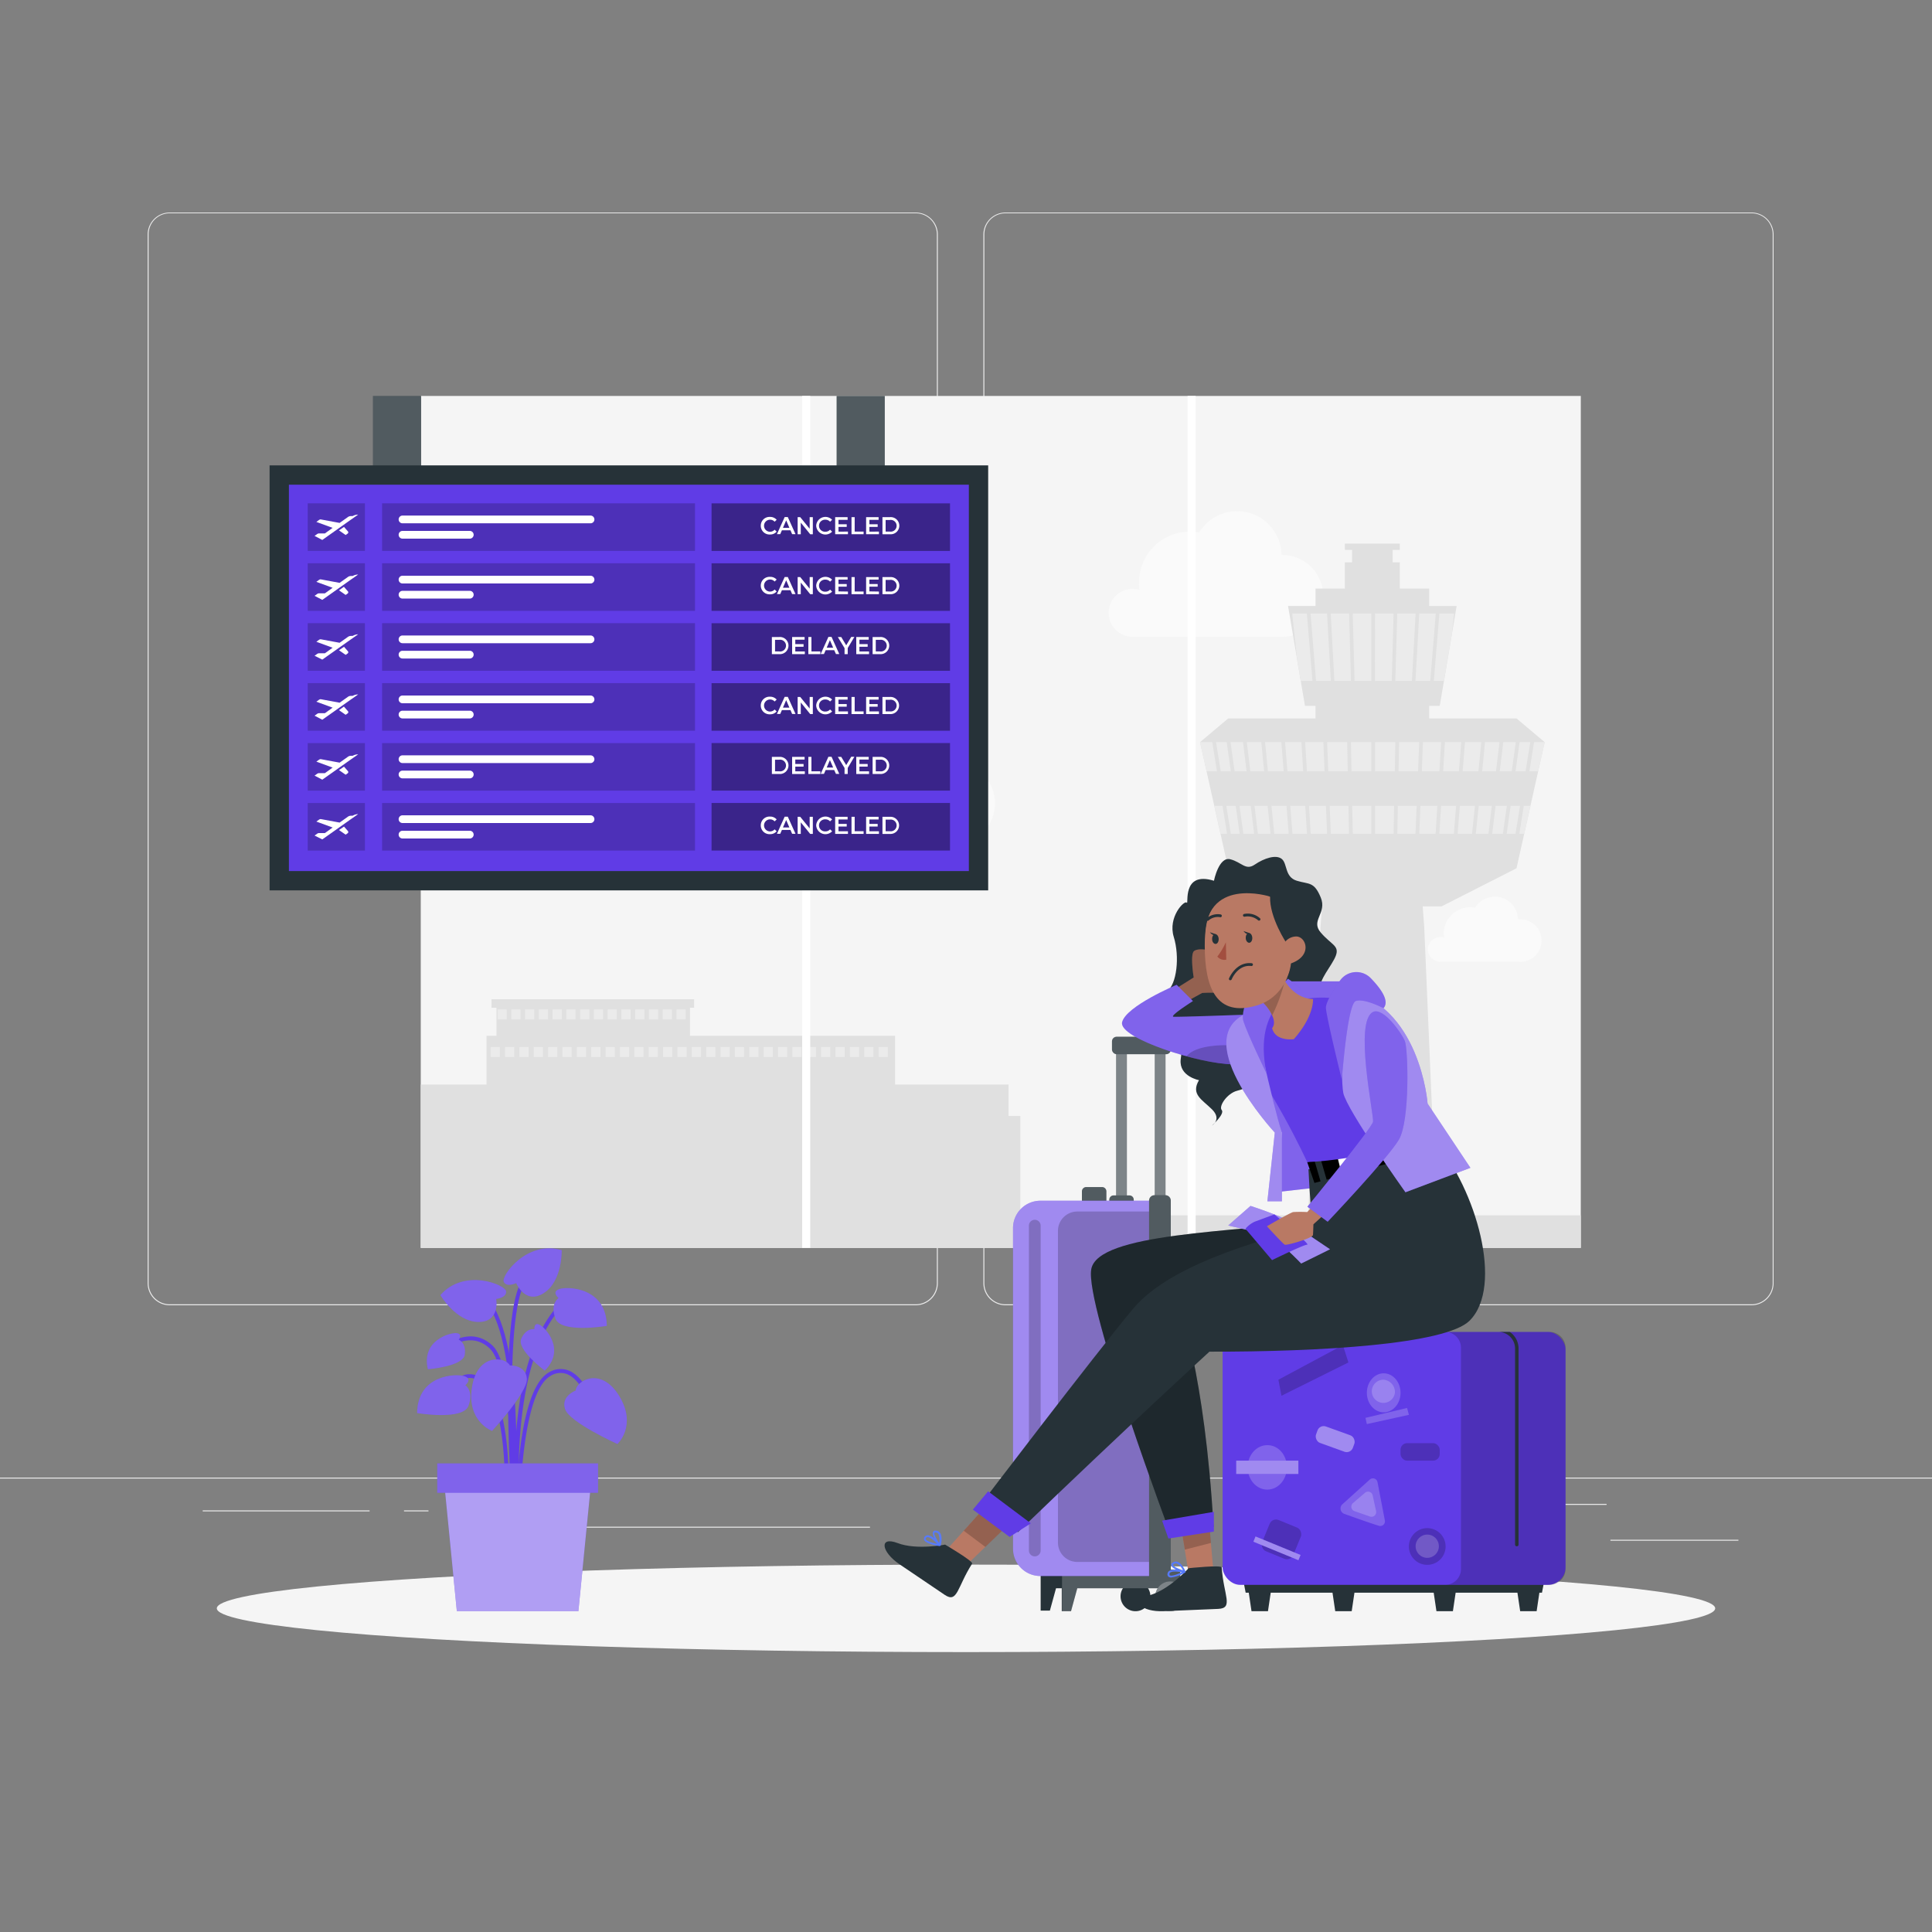<svg xmlns="http://www.w3.org/2000/svg" viewBox="0 0 500 500"><rect x="0" y="0" width="500" height="500" fill="#808080" stroke="none"/><g id="freepik--background-complete--inject-224"><rect y="382.4" width="500" height="0.25" style="fill:#ebebeb"></rect><rect x="416.78" y="398.49" width="33.12" height="0.25" style="fill:#ebebeb"></rect><rect x="322.53" y="401.21" width="8.69" height="0.25" style="fill:#ebebeb"></rect><rect x="396.59" y="389.21" width="19.19" height="0.25" style="fill:#ebebeb"></rect><rect x="52.46" y="390.89" width="43.19" height="0.25" style="fill:#ebebeb"></rect><rect x="104.56" y="390.89" width="6.33" height="0.25" style="fill:#ebebeb"></rect><rect x="131.47" y="395.11" width="93.68" height="0.25" style="fill:#ebebeb"></rect><path d="M237,337.8H43.91a5.71,5.71,0,0,1-5.7-5.71V60.66A5.71,5.71,0,0,1,43.91,55H237a5.71,5.71,0,0,1,5.71,5.71V332.09A5.71,5.71,0,0,1,237,337.8ZM43.91,55.2a5.46,5.46,0,0,0-5.45,5.46V332.09a5.46,5.46,0,0,0,5.45,5.46H237a5.47,5.47,0,0,0,5.46-5.46V60.66A5.47,5.47,0,0,0,237,55.2Z" style="fill:#ebebeb"></path><path d="M453.31,337.8H260.21a5.72,5.72,0,0,1-5.71-5.71V60.66A5.72,5.72,0,0,1,260.21,55h193.1A5.71,5.71,0,0,1,459,60.66V332.09A5.71,5.71,0,0,1,453.31,337.8ZM260.21,55.2a5.47,5.47,0,0,0-5.46,5.46V332.09a5.47,5.47,0,0,0,5.46,5.46h193.1a5.47,5.47,0,0,0,5.46-5.46V60.66a5.47,5.47,0,0,0-5.46-5.46Z" style="fill:#ebebeb"></path><rect x="108.89" y="102.47" width="300.22" height="220.48" style="fill:#f5f5f5"></rect><path d="M286.92,158.6a6.21,6.21,0,0,1,6.21-6.21,6.13,6.13,0,0,1,1.78.26,13.31,13.31,0,0,1-.14-1.91,13.14,13.14,0,0,1,13.15-13.14,13.7,13.7,0,0,1,2.42.22,11.49,11.49,0,0,1,21.31,5.81h.19a10.59,10.59,0,1,1,0,21.18H293A6.21,6.21,0,0,1,286.92,158.6Z" style="fill:#fafafa"></path><path d="M202,212.29a6.21,6.21,0,0,1,6.21-6.21,6.13,6.13,0,0,1,1.78.26,13.31,13.31,0,0,1-.14-1.91A13.14,13.14,0,0,1,223,191.29a13.79,13.79,0,0,1,2.42.22,11.49,11.49,0,0,1,21.31,5.81h.19a10.59,10.59,0,0,1,0,21.18H208A6.2,6.2,0,0,1,202,212.29Z" style="fill:#fafafa"></path><path d="M136.63,181.38a3.24,3.24,0,0,1,3.24-3.24,3.17,3.17,0,0,1,.93.14,6.63,6.63,0,0,1-.07-1,6.85,6.85,0,0,1,6.85-6.85,7.59,7.59,0,0,1,1.27.11,6,6,0,0,1,11.1,3h.1a5.52,5.52,0,1,1,0,11H139.78A3.24,3.24,0,0,1,136.63,181.38Z" style="fill:#fafafa"></path><path d="M369.54,245.74a3.23,3.23,0,0,1,4.17-3.1,6.63,6.63,0,0,1-.07-1,6.85,6.85,0,0,1,6.85-6.85,6.56,6.56,0,0,1,1.26.12,6,6,0,0,1,11.11,3h.1a5.52,5.52,0,1,1,0,11H372.69A3.24,3.24,0,0,1,369.54,245.74Z" style="fill:#fafafa"></path><polygon points="409.11 322.96 409.11 314.52 371.77 314.52 368.59 239.94 368.19 234.57 373.08 234.57 392.47 224.71 394.47 215.77 396.08 208.55 398.07 199.63 399.76 192.07 392.47 185.93 369.87 185.93 369.87 182.69 372.6 182.69 373.7 176.23 376.65 158.78 376.98 156.83 369.87 156.83 369.87 152.32 362.27 152.32 362.27 145.53 360.42 145.53 360.42 142.3 362.27 142.3 362.27 140.69 348.05 140.69 348.05 142.3 349.91 142.3 349.91 145.53 348.05 145.53 348.05 152.32 340.46 152.32 340.46 156.83 333.35 156.83 333.68 158.78 336.63 176.23 337.73 182.69 340.46 182.69 340.46 185.93 317.86 185.93 310.57 192.07 312.26 199.63 314.25 208.55 315.86 215.77 317.86 224.71 337.25 234.57 342.15 234.57 341.74 239.94 338.56 314.52 264.06 314.52 264.06 288.81 261.01 288.81 261.01 280.68 231.65 280.68 231.65 268.07 178.56 268.07 178.56 260.8 179.64 260.8 179.64 258.6 127.2 258.6 127.2 260.8 128.49 260.8 128.49 268.07 125.91 268.07 125.91 280.68 108.89 280.68 108.89 322.96 409.11 322.96" style="fill:#e0e0e0"></polygon><polygon points="338.23 199.63 342.79 199.63 342.49 192.07 337.78 192.07 338.23 199.63" style="fill:#ebebeb"></polygon><polygon points="337.26 199.63 336.81 192.07 332.58 192.07 333.19 199.63 337.26 199.63" style="fill:#ebebeb"></polygon><polygon points="348.65 192.07 343.46 192.07 343.76 199.63 348.8 199.63 348.65 192.07" style="fill:#ebebeb"></polygon><polygon points="349.77 199.63 354.89 199.63 354.89 192.07 349.62 192.07 349.77 199.63" style="fill:#ebebeb"></polygon><polygon points="327.17 199.63 326.41 192.07 322.68 192.07 323.59 199.63 327.17 199.63" style="fill:#ebebeb"></polygon><polygon points="318.54 199.63 317.47 192.07 314.71 192.07 315.93 199.63 318.54 199.63" style="fill:#ebebeb"></polygon><polygon points="332.22 199.63 331.61 192.07 327.39 192.07 328.15 199.63 332.22 199.63" style="fill:#ebebeb"></polygon><polygon points="322.61 199.63 321.7 192.07 318.45 192.07 319.52 199.63 322.61 199.63" style="fill:#ebebeb"></polygon><polygon points="355.86 199.63 360.97 199.63 361.12 192.07 355.86 192.07 355.86 199.63" style="fill:#ebebeb"></polygon><polygon points="383.36 192.07 379.14 192.07 378.53 199.63 382.6 199.63 383.36 192.07" style="fill:#ebebeb"></polygon><polygon points="394.81 199.63 396.03 192.07 393.27 192.07 392.21 199.63 394.81 199.63" style="fill:#ebebeb"></polygon><polygon points="313.73 192.07 310.57 192.07 312.26 199.63 314.95 199.63 313.73 192.07" style="fill:#ebebeb"></polygon><polygon points="397.01 192.07 395.8 199.63 398.07 199.63 399.76 192.07 397.01 192.07" style="fill:#ebebeb"></polygon><polygon points="392.29 192.07 389.05 192.07 388.13 199.63 391.23 199.63 392.29 192.07" style="fill:#ebebeb"></polygon><polygon points="373.49 199.63 377.56 199.63 378.17 192.07 373.94 192.07 373.49 199.63" style="fill:#ebebeb"></polygon><polygon points="388.07 192.07 384.33 192.07 383.57 199.63 387.16 199.63 388.07 192.07" style="fill:#ebebeb"></polygon><polygon points="367.96 199.63 372.51 199.63 372.97 192.07 368.26 192.07 367.96 199.63" style="fill:#ebebeb"></polygon><polygon points="361.94 199.63 366.99 199.63 367.29 192.07 362.09 192.07 361.94 199.63" style="fill:#ebebeb"></polygon><polygon points="344.42 176.23 343.44 158.78 339.17 158.78 340.59 176.23 344.42 176.23" style="fill:#ebebeb"></polygon><polygon points="349.63 176.23 349.14 158.78 344.39 158.78 345.34 176.23 349.63 176.23" style="fill:#ebebeb"></polygon><polygon points="373.7 176.23 375.76 164.01 376.33 158.78 372.52 158.78 371.07 176.23 373.7 176.23" style="fill:#ebebeb"></polygon><polygon points="336.63 176.23 339.67 176.23 338.22 158.78 334.42 158.78 335.72 170.87 336.63 176.23" style="fill:#ebebeb"></polygon><polygon points="360.66 158.78 355.85 158.78 355.83 176.23 360.19 176.23 360.66 158.78" style="fill:#ebebeb"></polygon><polygon points="370.15 176.23 371.58 158.78 367.3 158.78 366.32 176.23 370.15 176.23" style="fill:#ebebeb"></polygon><polygon points="366.36 158.78 361.61 158.78 361.11 176.23 365.4 176.23 366.36 158.78" style="fill:#ebebeb"></polygon><polygon points="350.08 158.78 350.56 176.23 354.91 176.23 354.9 158.78 350.08 158.78" style="fill:#ebebeb"></polygon><polygon points="344.12 208.55 344.41 215.77 349.13 215.77 348.98 208.55 344.12 208.55" style="fill:#ebebeb"></polygon><polygon points="338.77 208.55 339.21 215.77 343.44 215.77 343.15 208.55 338.77 208.55" style="fill:#ebebeb"></polygon><polygon points="350.1 215.77 354.89 215.77 354.89 208.55 349.95 208.55 350.1 215.77" style="fill:#ebebeb"></polygon><polygon points="355.86 215.77 360.65 215.77 360.79 208.55 355.86 208.55 355.86 215.77" style="fill:#ebebeb"></polygon><polygon points="333.91 208.55 334.49 215.77 338.24 215.77 337.8 208.55 333.91 208.55" style="fill:#ebebeb"></polygon><polygon points="317.37 208.55 318.53 215.77 320.81 215.77 319.8 208.55 317.37 208.55" style="fill:#ebebeb"></polygon><polygon points="329.05 208.55 329.77 215.77 333.52 215.77 332.94 208.55 329.05 208.55" style="fill:#ebebeb"></polygon><polygon points="320.78 208.55 321.79 215.77 324.56 215.77 323.69 208.55 320.78 208.55" style="fill:#ebebeb"></polygon><polygon points="324.67 208.55 325.54 215.77 328.8 215.77 328.07 208.55 324.67 208.55" style="fill:#ebebeb"></polygon><polygon points="377.23 215.77 380.97 215.77 381.7 208.55 377.81 208.55 377.23 215.77" style="fill:#ebebeb"></polygon><polygon points="390.95 208.55 389.93 215.77 392.21 215.77 393.38 208.55 390.95 208.55" style="fill:#ebebeb"></polygon><polygon points="381.95 215.77 385.21 215.77 386.08 208.55 382.68 208.55 381.95 215.77" style="fill:#ebebeb"></polygon><polygon points="387.06 208.55 386.18 215.77 388.95 215.77 389.97 208.55 387.06 208.55" style="fill:#ebebeb"></polygon><polygon points="314.25 208.55 315.86 215.77 317.55 215.77 316.39 208.55 314.25 208.55" style="fill:#ebebeb"></polygon><polygon points="367.31 215.77 371.54 215.77 371.98 208.55 367.6 208.55 367.31 215.77" style="fill:#ebebeb"></polygon><polygon points="361.62 215.77 366.33 215.77 366.63 208.55 361.76 208.55 361.62 215.77" style="fill:#ebebeb"></polygon><polygon points="372.51 215.77 376.26 215.77 376.84 208.55 372.95 208.55 372.51 215.77" style="fill:#ebebeb"></polygon><polygon points="393.2 215.77 394.47 215.77 396.08 208.55 394.36 208.55 393.2 215.77" style="fill:#ebebeb"></polygon><rect x="128.76" y="261.23" width="2.38" height="2.59" style="fill:#ebebeb"></rect><rect x="132.32" y="261.23" width="2.38" height="2.59" style="fill:#ebebeb"></rect><rect x="135.89" y="261.23" width="2.38" height="2.59" style="fill:#ebebeb"></rect><rect x="139.45" y="261.23" width="2.38" height="2.59" style="fill:#ebebeb"></rect><rect x="143.01" y="261.23" width="2.38" height="2.59" style="fill:#ebebeb"></rect><rect x="146.57" y="261.23" width="2.38" height="2.59" style="fill:#ebebeb"></rect><rect x="150.14" y="261.23" width="2.38" height="2.59" style="fill:#ebebeb"></rect><rect x="153.7" y="261.23" width="2.38" height="2.59" style="fill:#ebebeb"></rect><rect x="157.26" y="261.23" width="2.38" height="2.59" style="fill:#ebebeb"></rect><rect x="160.82" y="261.23" width="2.38" height="2.59" style="fill:#ebebeb"></rect><rect x="164.39" y="261.23" width="2.38" height="2.59" style="fill:#ebebeb"></rect><rect x="167.95" y="261.23" width="2.38" height="2.59" style="fill:#ebebeb"></rect><rect x="171.51" y="261.23" width="2.38" height="2.59" style="fill:#ebebeb"></rect><rect x="175.08" y="261.23" width="2.38" height="2.59" style="fill:#ebebeb"></rect><rect x="126.98" y="270.97" width="2.38" height="2.59" style="fill:#ebebeb"></rect><rect x="130.7" y="270.97" width="2.38" height="2.59" style="fill:#ebebeb"></rect><rect x="134.42" y="270.97" width="2.38" height="2.59" style="fill:#ebebeb"></rect><rect x="138.13" y="270.97" width="2.38" height="2.59" style="fill:#ebebeb"></rect><rect x="141.85" y="270.97" width="2.38" height="2.59" style="fill:#ebebeb"></rect><rect x="145.57" y="270.97" width="2.38" height="2.59" style="fill:#ebebeb"></rect><rect x="149.29" y="270.97" width="2.38" height="2.59" style="fill:#ebebeb"></rect><rect x="153.01" y="270.97" width="2.38" height="2.59" style="fill:#ebebeb"></rect><rect x="156.73" y="270.97" width="2.38" height="2.59" style="fill:#ebebeb"></rect><rect x="160.44" y="270.97" width="2.38" height="2.59" style="fill:#ebebeb"></rect><rect x="164.16" y="270.97" width="2.38" height="2.59" style="fill:#ebebeb"></rect><rect x="167.88" y="270.97" width="2.38" height="2.59" style="fill:#ebebeb"></rect><rect x="171.6" y="270.97" width="2.38" height="2.59" style="fill:#ebebeb"></rect><rect x="175.32" y="270.97" width="2.38" height="2.59" style="fill:#ebebeb"></rect><rect x="179.04" y="270.97" width="2.38" height="2.59" style="fill:#ebebeb"></rect><rect x="182.76" y="270.97" width="2.38" height="2.59" style="fill:#ebebeb"></rect><rect x="186.47" y="270.97" width="2.38" height="2.59" style="fill:#ebebeb"></rect><rect x="190.19" y="270.97" width="2.38" height="2.59" style="fill:#ebebeb"></rect><rect x="193.91" y="270.97" width="2.38" height="2.59" style="fill:#ebebeb"></rect><rect x="197.63" y="270.97" width="2.38" height="2.59" style="fill:#ebebeb"></rect><rect x="201.35" y="270.97" width="2.38" height="2.59" style="fill:#ebebeb"></rect><rect x="205.07" y="270.97" width="2.38" height="2.59" style="fill:#ebebeb"></rect><rect x="208.78" y="270.97" width="2.38" height="2.59" style="fill:#ebebeb"></rect><rect x="212.5" y="270.97" width="2.38" height="2.59" style="fill:#ebebeb"></rect><rect x="216.22" y="270.97" width="2.38" height="2.59" style="fill:#ebebeb"></rect><rect x="219.94" y="270.97" width="2.38" height="2.59" style="fill:#ebebeb"></rect><rect x="223.66" y="270.97" width="2.38" height="2.59" style="fill:#ebebeb"></rect><rect x="227.38" y="270.97" width="2.38" height="2.59" style="fill:#ebebeb"></rect><rect x="307.35" y="102.47" width="2.09" height="220.48" style="fill:#fff"></rect><rect x="207.6" y="102.47" width="2.09" height="220.48" style="fill:#fff"></rect></g><g id="freepik--Shadow--inject-224"><ellipse id="freepik--path--inject-224" cx="250" cy="416.24" rx="193.89" ry="11.32" style="fill:#f5f5f5"></ellipse></g><g id="freepik--Plant--inject-224"><path d="M133.19,386.82c0-.32-1.1-32.64-6.34-37.73-5-4.91-10.88-.18-11.12,0l-.64-.77c.06-.06,6.76-5.52,12.46,0,5.52,5.37,6.6,37.07,6.64,38.42Z" style="fill:#603CE6"></path><path d="M133.64,393.19c-.15-1.58-3.6-38.88,10.47-55l.75.65c-13.78,15.83-10.26,53.89-10.22,54.27Z" style="fill:#603CE6"></path><path d="M133.3,389.12l-1-.07c0-.44,2.75-43.67-7.52-53.12l.67-.73C136.07,345,133.42,387.32,133.3,389.12Z" style="fill:#603CE6"></path><path d="M134.64,389.09h-1c0-1.2.34-29.28,8.35-33.87a5.73,5.73,0,0,1,5.23-.51c4.86,2,7.25,10.62,7.35,11l-1,.27c0-.09-2.37-8.51-6.77-10.33a4.75,4.75,0,0,0-4.35.45C135,360.38,134.64,388.8,134.64,389.09Z" style="fill:#603CE6"></path><path d="M131.54,389.11l-1-.06c0-.22,1.2-22.12-4.7-29.82q-2.13-2.78-4.56-2.62c-3.83.27-7.06,5.9-7.09,6l-.88-.49c.15-.25,3.53-6.16,7.9-6.47,2-.15,3.79.88,5.42,3C132.76,366.61,131.59,388.2,131.54,389.11Z" style="fill:#603CE6"></path><path d="M132.66,392.1c-.16-2.13-3.87-52.25,2.67-61.11l.81.6c-6.33,8.55-2.52,59.91-2.48,60.43Z" style="fill:#603CE6"></path><path d="M149,359.86s-3.91,1.44-2.75,4.85,13.54,9,13.54,9,5.19-4.75.43-12.48S149.07,357.42,149,359.86Z" style="fill:#603CE6"></path><path d="M149,359.86s-3.91,1.44-2.75,4.85,13.54,9,13.54,9,5.19-4.75.43-12.48S149.07,357.42,149,359.86Z" style="fill:#fff;opacity:0.2;isolation:isolate"></path><path d="M131.94,353.37s4.17-.17,4.41,3.42-9,13.53-9,13.53-6.62-2.39-5.2-11.35S130.91,351.16,131.94,353.37Z" style="fill:#603CE6"></path><path d="M131.94,353.37s4.17-.17,4.41,3.42-9,13.53-9,13.53-6.62-2.39-5.2-11.35S130.91,351.16,131.94,353.37Z" style="fill:#fff;opacity:0.2;isolation:isolate"></path><path d="M128.41,336.17s2.78-.3,2.56-2-10.81-6.05-17,1c0,0,4,6.86,9.78,6.95S128.41,336.17,128.41,336.17Z" style="fill:#603CE6"></path><path d="M128.41,336.17s2.78-.3,2.56-2-10.81-6.05-17,1c0,0,4,6.86,9.78,6.95S128.41,336.17,128.41,336.17Z" style="fill:#fff;opacity:0.2;isolation:isolate"></path><path d="M133.59,332.06s-2.51,1.22-3.22-.34,6-10.85,15-8.17c0,0,.24,7.94-4.61,11.08S133.59,332.06,133.59,332.06Z" style="fill:#603CE6"></path><path d="M133.59,332.06s-2.51,1.22-3.22-.34,6-10.85,15-8.17c0,0,.24,7.94-4.61,11.08S133.59,332.06,133.59,332.06Z" style="fill:#fff;opacity:0.2;isolation:isolate"></path><path d="M120.43,358.49s1.92-1.55-.15-2.31-12.23-.54-12.33,9.52c0,0,11.83,2,13.29-1.86S120.43,358.49,120.43,358.49Z" style="fill:#603CE6"></path><path d="M120.43,358.49s1.92-1.55-.15-2.31-12.23-.54-12.33,9.52c0,0,11.83,2,13.29-1.86S120.43,358.49,120.43,358.49Z" style="fill:#fff;opacity:0.2;isolation:isolate"></path><path d="M144.56,335.92s-1.92-1.55.15-2.3,12.23-.55,12.33,9.52c0,0-11.83,2-13.29-1.87S144.56,335.92,144.56,335.92Z" style="fill:#603CE6"></path><path d="M144.56,335.92s-1.92-1.55.15-2.3,12.23-.55,12.33,9.52c0,0-11.83,2-13.29-1.87S144.56,335.92,144.56,335.92Z" style="fill:#fff;opacity:0.2;isolation:isolate"></path><path d="M138.3,344s-.17-1.89,1.35-1.15,6.82,6.45,1.33,11.87c0,0-7.39-5.47-6.06-8.32S138.3,344,138.3,344Z" style="fill:#603CE6"></path><path d="M138.3,344s-.17-1.89,1.35-1.15,6.82,6.45,1.33,11.87c0,0-7.39-5.47-6.06-8.32S138.3,344,138.3,344Z" style="fill:#fff;opacity:0.2;isolation:isolate"></path><path d="M118.72,346.71s1.14-1.5-.54-1.69-9.2,1.82-7.45,9.34c0,0,9.17-.69,9.56-3.81S118.72,346.71,118.72,346.71Z" style="fill:#603CE6"></path><path d="M118.72,346.71s1.14-1.5-.54-1.69-9.2,1.82-7.45,9.34c0,0,9.17-.69,9.56-3.81S118.72,346.71,118.72,346.71Z" style="fill:#fff;opacity:0.2;isolation:isolate"></path><polygon points="149.69 416.97 118.23 416.97 114.84 382.53 153.09 382.53 149.69 416.97" style="fill:#603CE6"></polygon><polygon points="149.69 416.97 118.23 416.97 114.84 382.53 153.09 382.53 149.69 416.97" style="fill:#fff;opacity:0.5;isolation:isolate"></polygon><rect x="113.16" y="378.73" width="41.61" height="7.6" style="fill:#603CE6"></rect><rect x="113.16" y="378.73" width="41.61" height="7.6" style="fill:#fff;opacity:0.2;isolation:isolate"></rect></g><g id="freepik--Screen--inject-224"><rect x="96.52" y="102.47" width="12.46" height="19.52" style="fill:#263238"></rect><rect x="96.52" y="102.47" width="12.46" height="19.52" style="fill:#fff;opacity:0.2"></rect><rect x="216.52" y="102.47" width="12.46" height="19.52" style="fill:#263238"></rect><rect x="216.52" y="102.47" width="12.46" height="19.52" style="fill:#fff;opacity:0.2"></rect><rect x="107.76" y="82.45" width="109.99" height="185.97" transform="translate(338.19 12.68) rotate(90)" style="fill:#263238"></rect><rect x="112.76" y="87.45" width="99.99" height="175.97" transform="translate(338.19 12.68) rotate(90)" style="fill:#603CE6"></rect><rect x="79.64" y="130.26" width="14.8" height="12.31" style="opacity:0.2;isolation:isolate"></rect><path d="M87.73,137.26l1.72,1.2.51-.36a.39.39,0,0,0,.07-.59l-1-1.14Z" style="fill:#fff"></path><path d="M91.27,133.56h-.45a1.37,1.37,0,0,0-.78.25l-2.15,1.52-4.8-.89a.65.65,0,0,0-.49.1l-.73.53,4.21,1.54-2,1.44-1.49,0a.86.86,0,0,0-.51.16l-.67.48,2,1.05,7.26-5.15,1.44-1,.58-.41A2.94,2.94,0,0,0,91.27,133.56Z" style="fill:#fff"></path><rect x="98.89" y="130.26" width="80.97" height="12.31" style="opacity:0.2;isolation:isolate"></rect><path d="M152.83,135.43H104.17a1,1,0,0,1,0-2h48.66a1,1,0,0,1,0,2Z" style="fill:#fff"></path><path d="M121.58,139.4H104.17a1,1,0,1,1,0-2h17.41a1,1,0,1,1,0,2Z" style="fill:#fff"></path><rect x="184.15" y="130.26" width="61.71" height="12.31" transform="translate(430.01 272.84) rotate(180)" style="opacity:0.4;isolation:isolate"></rect><path d="M196.89,136.05a2.25,2.25,0,0,1,2.37-2.27,2.22,2.22,0,0,1,1.74.74l-.53.5a1.54,1.54,0,0,0-1.18-.52,1.56,1.56,0,1,0,1.18,2.58l.53.51a2.23,2.23,0,0,1-1.75.74A2.26,2.26,0,0,1,196.89,136.05Z" style="fill:#fff"></path><path d="M204.57,137.24h-2.21l-.44,1h-.85l2-4.42h.81l2,4.42H205Zm-.28-.64-.83-1.94-.83,1.94Z" style="fill:#fff"></path><path d="M210.36,133.84v4.42h-.68l-2.44-3v3h-.81v-4.42h.67l2.44,3v-3Z" style="fill:#fff"></path><path d="M211.23,136.05a2.39,2.39,0,0,1,4.12-1.53l-.53.5a1.56,1.56,0,0,0-1.18-.52,1.56,1.56,0,1,0,0,3.11,1.53,1.53,0,0,0,1.18-.53l.53.51a2.39,2.39,0,0,1-4.12-1.54Z" style="fill:#fff"></path><path d="M219.45,137.58v.68h-3.31v-4.42h3.22v.69H217v1.15h2.13v.68H217v1.22Z" style="fill:#fff"></path><path d="M220.37,133.84h.82v3.73h2.31v.69h-3.13Z" style="fill:#fff"></path><path d="M227.47,137.58v.68h-3.32v-4.42h3.23v.69H225v1.15h2.14v.68H225v1.22Z" style="fill:#fff"></path><path d="M228.38,133.84h1.93a2.22,2.22,0,1,1,0,4.42h-1.93Zm1.9,3.73a1.52,1.52,0,1,0,0-3H229.2v3Z" style="fill:#fff"></path><rect x="79.64" y="145.77" width="14.8" height="12.31" style="opacity:0.2;isolation:isolate"></rect><path d="M87.73,152.77l1.72,1.2.51-.36A.39.39,0,0,0,90,153l-1-1.14Z" style="fill:#fff"></path><path d="M91.27,149.07h-.45a1.37,1.37,0,0,0-.78.25l-2.15,1.52-4.8-.89a.65.65,0,0,0-.49.1l-.73.53,4.21,1.54-2,1.44-1.49,0a.86.86,0,0,0-.51.16l-.67.48,2,1.05,7.26-5.15,1.44-1,.58-.41A2.94,2.94,0,0,0,91.27,149.07Z" style="fill:#fff"></path><rect x="98.89" y="145.77" width="80.97" height="12.31" style="opacity:0.2;isolation:isolate"></rect><path d="M152.83,151H104.17a1,1,0,0,1,0-2h48.66a1,1,0,0,1,0,2Z" style="fill:#fff"></path><path d="M121.58,154.91H104.17a1,1,0,1,1,0-2h17.41a1,1,0,1,1,0,2Z" style="fill:#fff"></path><rect x="184.15" y="145.77" width="61.71" height="12.31" transform="translate(430.01 303.86) rotate(180)" style="opacity:0.4;isolation:isolate"></rect><path d="M196.89,151.56a2.25,2.25,0,0,1,2.37-2.27A2.22,2.22,0,0,1,201,150l-.53.5a1.54,1.54,0,0,0-1.18-.52,1.56,1.56,0,1,0,1.18,2.58l.53.51a2.23,2.23,0,0,1-1.75.74A2.26,2.26,0,0,1,196.89,151.56Z" style="fill:#fff"></path><path d="M204.57,152.75h-2.21l-.44,1h-.85l2-4.42h.81l2,4.42H205Zm-.28-.64-.83-1.94-.83,1.94Z" style="fill:#fff"></path><path d="M210.36,149.35v4.42h-.68l-2.44-3v3h-.81v-4.42h.67l2.44,3v-3Z" style="fill:#fff"></path><path d="M211.23,151.56a2.39,2.39,0,0,1,4.12-1.53l-.53.5a1.56,1.56,0,0,0-1.18-.52,1.56,1.56,0,1,0,0,3.11,1.53,1.53,0,0,0,1.18-.53l.53.51a2.39,2.39,0,0,1-4.12-1.54Z" style="fill:#fff"></path><path d="M219.45,153.09v.68h-3.31v-4.42h3.22V150H217v1.15h2.13v.68H217v1.22Z" style="fill:#fff"></path><path d="M220.37,149.35h.82v3.73h2.31v.69h-3.13Z" style="fill:#fff"></path><path d="M227.47,153.09v.68h-3.32v-4.42h3.23V150H225v1.15h2.14v.68H225v1.22Z" style="fill:#fff"></path><path d="M228.38,149.35h1.93a2.22,2.22,0,1,1,0,4.42h-1.93Zm1.9,3.73a1.52,1.52,0,1,0,0-3H229.2v3Z" style="fill:#fff"></path><rect x="79.64" y="161.28" width="14.8" height="12.31" style="opacity:0.2;isolation:isolate"></rect><path d="M87.73,168.28l1.72,1.2.51-.36a.39.39,0,0,0,.07-.59l-1-1.14Z" style="fill:#fff"></path><path d="M91.27,164.58h-.45a1.37,1.37,0,0,0-.78.25l-2.15,1.52-4.8-.89a.65.65,0,0,0-.49.1l-.73.53,4.21,1.54-2,1.44-1.49,0a.86.86,0,0,0-.51.16l-.67.48,2,1,7.26-5.14,1.44-1,.58-.41A2.94,2.94,0,0,0,91.27,164.58Z" style="fill:#fff"></path><rect x="98.89" y="161.28" width="80.97" height="12.31" style="opacity:0.2;isolation:isolate"></rect><path d="M152.83,166.46H104.17a1,1,0,1,1,0-2h48.66a1,1,0,0,1,0,2Z" style="fill:#fff"></path><path d="M121.58,170.42H104.17a1,1,0,1,1,0-2h17.41a1,1,0,1,1,0,2Z" style="fill:#fff"></path><rect x="184.15" y="161.28" width="61.71" height="12.31" transform="translate(430.01 334.88) rotate(180)" style="opacity:0.4;isolation:isolate"></rect><path d="M199.76,164.86h1.93a2.22,2.22,0,1,1,0,4.43h-1.93Zm1.89,3.73a1.52,1.52,0,1,0,0-3h-1.07v3Z" style="fill:#fff"></path><path d="M208.29,168.6v.69H205v-4.43h3.23v.69h-2.41v1.15h2.14v.68h-2.14v1.22Z" style="fill:#fff"></path><path d="M209.2,164.86H210v3.73h2.31v.7H209.2Z" style="fill:#fff"></path><path d="M215.89,168.26h-2.21l-.44,1h-.85l2-4.43h.81l2,4.43h-.86Zm-.27-.64-.84-1.94-.83,1.94Z" style="fill:#fff"></path><path d="M219.39,167.72v1.57h-.82v-1.55l-1.74-2.88h.88L219,167l1.3-2.16h.81Z" style="fill:#fff"></path><path d="M224.91,168.6v.69H221.6v-4.43h3.22v.69h-2.4v1.15h2.13v.68h-2.13v1.22Z" style="fill:#fff"></path><path d="M225.83,164.86h1.93a2.22,2.22,0,1,1,0,4.43h-1.93Zm1.89,3.73a1.52,1.52,0,1,0,0-3h-1.07v3Z" style="fill:#fff"></path><rect x="79.64" y="176.79" width="14.8" height="12.31" style="opacity:0.2;isolation:isolate"></rect><path d="M87.73,183.79l1.72,1.2.51-.36A.39.39,0,0,0,90,184l-1-1.14Z" style="fill:#fff"></path><path d="M91.27,180.09h-.45a1.37,1.37,0,0,0-.78.25l-2.15,1.52-4.8-.89a.7.7,0,0,0-.49.1l-.73.53,4.21,1.54-2,1.44-1.49,0a.86.86,0,0,0-.51.16l-.67.48,2,1.05,7.26-5.14,1.44-1,.58-.41A2.94,2.94,0,0,0,91.27,180.09Z" style="fill:#fff"></path><rect x="98.89" y="176.79" width="80.97" height="12.31" style="opacity:0.2;isolation:isolate"></rect><path d="M152.83,182H104.17a1,1,0,1,1,0-2h48.66a1,1,0,0,1,0,2Z" style="fill:#fff"></path><path d="M121.58,185.93H104.17a1,1,0,0,1,0-2h17.41a1,1,0,0,1,0,2Z" style="fill:#fff"></path><rect x="184.15" y="176.79" width="61.71" height="12.31" transform="translate(430.01 365.9) rotate(180)" style="opacity:0.4;isolation:isolate"></rect><path d="M196.89,182.58a2.25,2.25,0,0,1,2.37-2.27,2.22,2.22,0,0,1,1.74.74l-.53.5a1.54,1.54,0,0,0-1.18-.52,1.56,1.56,0,1,0,1.18,2.58l.53.51a2.23,2.23,0,0,1-1.75.74A2.26,2.26,0,0,1,196.89,182.58Z" style="fill:#fff"></path><path d="M204.57,183.77h-2.21l-.44,1h-.85l2-4.43h.81l2,4.43H205Zm-.28-.64-.83-1.94-.83,1.94Z" style="fill:#fff"></path><path d="M210.36,180.37v4.43h-.68l-2.44-3v3h-.81v-4.43h.67l2.44,3v-3Z" style="fill:#fff"></path><path d="M211.23,182.58a2.39,2.39,0,0,1,4.12-1.53l-.53.5a1.56,1.56,0,0,0-1.18-.52,1.56,1.56,0,1,0,0,3.11,1.53,1.53,0,0,0,1.18-.53l.53.51a2.39,2.39,0,0,1-4.12-1.54Z" style="fill:#fff"></path><path d="M219.45,184.11v.69h-3.31v-4.43h3.22v.69H217v1.15h2.13v.68H217v1.22Z" style="fill:#fff"></path><path d="M220.37,180.37h.82v3.73h2.31v.7h-3.13Z" style="fill:#fff"></path><path d="M227.47,184.11v.69h-3.32v-4.43h3.23v.69H225v1.15h2.14v.68H225v1.22Z" style="fill:#fff"></path><path d="M228.38,180.37h1.93a2.22,2.22,0,1,1,0,4.43h-1.93Zm1.9,3.73a1.52,1.52,0,1,0,0-3H229.2v3Z" style="fill:#fff"></path><rect x="79.64" y="192.31" width="14.8" height="12.31" style="opacity:0.2;isolation:isolate"></rect><path d="M87.73,199.3l1.72,1.2.51-.36a.39.39,0,0,0,.07-.59l-1-1.14Z" style="fill:#fff"></path><path d="M91.27,195.6h-.45a1.37,1.37,0,0,0-.78.25l-2.15,1.52-4.8-.89a.66.66,0,0,0-.49.11l-.73.52,4.21,1.54-2,1.44-1.49,0a.86.86,0,0,0-.51.16l-.67.48,2,1.05,7.26-5.14,1.44-1,.58-.41A2.94,2.94,0,0,0,91.27,195.6Z" style="fill:#fff"></path><rect x="98.89" y="192.31" width="80.97" height="12.31" style="opacity:0.2;isolation:isolate"></rect><path d="M152.83,197.48H104.17a1,1,0,1,1,0-2h48.66a1,1,0,0,1,0,2Z" style="fill:#fff"></path><path d="M121.58,201.44H104.17a1,1,0,0,1,0-2h17.41a1,1,0,0,1,0,2Z" style="fill:#fff"></path><rect x="184.15" y="192.31" width="61.71" height="12.31" transform="translate(430.01 396.92) rotate(180)" style="opacity:0.4;isolation:isolate"></rect><path d="M199.76,195.88h1.93a2.22,2.22,0,1,1,0,4.43h-1.93Zm1.89,3.73a1.52,1.52,0,1,0,0-3h-1.07v3Z" style="fill:#fff"></path><path d="M208.29,199.62v.69H205v-4.43h3.23v.69h-2.41v1.15h2.14v.68h-2.14v1.22Z" style="fill:#fff"></path><path d="M209.2,195.88H210v3.73h2.31v.7H209.2Z" style="fill:#fff"></path><path d="M215.89,199.28h-2.21l-.44,1h-.85l2-4.43h.81l2,4.43h-.86Zm-.27-.64-.84-1.93-.83,1.93Z" style="fill:#fff"></path><path d="M219.39,198.75v1.56h-.82v-1.55l-1.74-2.88h.88L219,198l1.3-2.16h.81Z" style="fill:#fff"></path><path d="M224.91,199.62v.69H221.6v-4.43h3.22v.69h-2.4v1.15h2.13v.68h-2.13v1.22Z" style="fill:#fff"></path><path d="M225.83,195.88h1.93a2.22,2.22,0,1,1,0,4.43h-1.93Zm1.89,3.73a1.52,1.52,0,1,0,0-3h-1.07v3Z" style="fill:#fff"></path><rect x="79.64" y="207.82" width="14.8" height="12.31" style="opacity:0.2;isolation:isolate"></rect><path d="M87.73,214.81l1.72,1.2.51-.36a.39.39,0,0,0,.07-.59l-1-1.14Z" style="fill:#fff"></path><path d="M91.27,211.11h-.45a1.37,1.37,0,0,0-.78.25l-2.15,1.52-4.8-.89a.66.66,0,0,0-.49.11l-.73.52,4.21,1.54-2,1.44-1.49,0a.86.86,0,0,0-.51.16l-.67.48,2,1,7.26-5.14,1.44-1,.58-.41A2.94,2.94,0,0,0,91.27,211.11Z" style="fill:#fff"></path><rect x="98.89" y="207.82" width="80.97" height="12.31" style="opacity:0.2;isolation:isolate"></rect><path d="M152.83,213H104.17a1,1,0,0,1,0-2h48.66a1,1,0,1,1,0,2Z" style="fill:#fff"></path><path d="M121.58,217H104.17a1,1,0,0,1,0-2h17.41a1,1,0,0,1,0,2Z" style="fill:#fff"></path><rect x="184.15" y="207.82" width="61.71" height="12.31" transform="translate(430.01 427.94) rotate(180)" style="opacity:0.4;isolation:isolate"></rect><path d="M196.89,213.6a2.25,2.25,0,0,1,2.37-2.27,2.22,2.22,0,0,1,1.74.74l-.53.5a1.54,1.54,0,0,0-1.18-.52,1.56,1.56,0,1,0,1.18,2.58l.53.51a2.23,2.23,0,0,1-1.75.74A2.25,2.25,0,0,1,196.89,213.6Z" style="fill:#fff"></path><path d="M204.57,214.79h-2.21l-.44,1h-.85l2-4.43h.81l2,4.43H205Zm-.28-.64-.83-1.93-.83,1.93Z" style="fill:#fff"></path><path d="M210.36,211.39v4.43h-.68l-2.44-3v3h-.81v-4.43h.67l2.44,3v-3Z" style="fill:#fff"></path><path d="M211.23,213.6a2.39,2.39,0,0,1,4.12-1.53l-.53.5a1.56,1.56,0,0,0-1.18-.52,1.56,1.56,0,1,0,0,3.11,1.53,1.53,0,0,0,1.18-.53l.53.51a2.39,2.39,0,0,1-4.12-1.54Z" style="fill:#fff"></path><path d="M219.45,215.13v.69h-3.31v-4.43h3.22v.69H217v1.15h2.13v.68H217v1.22Z" style="fill:#fff"></path><path d="M220.37,211.39h.82v3.73h2.31v.7h-3.13Z" style="fill:#fff"></path><path d="M227.47,215.13v.69h-3.32v-4.43h3.23v.69H225v1.15h2.14v.68H225v1.22Z" style="fill:#fff"></path><path d="M228.38,211.39h1.93a2.22,2.22,0,1,1,0,4.43h-1.93Zm1.9,3.73a1.52,1.52,0,1,0,0-3H229.2v3Z" style="fill:#fff"></path></g><g id="freepik--Character--inject-224"><rect x="288.86" y="269.63" width="2.77" height="45.23" style="fill:#263238"></rect><rect x="288.86" y="269.63" width="2.77" height="45.23" style="fill:#fff;opacity:0.4"></rect><rect x="298.86" y="269.63" width="2.77" height="45.23" style="fill:#263238"></rect><rect x="298.86" y="269.63" width="2.77" height="45.23" style="fill:#fff;opacity:0.4"></rect><path d="M281.12,307.21h4.09a1.12,1.12,0,0,1,1.12,1.12v4a0,0,0,0,1,0,0H280a0,0,0,0,1,0,0v-4A1.12,1.12,0,0,1,281.12,307.21Z" style="fill:#263238"></path><path d="M281.12,307.21h4.09a1.12,1.12,0,0,1,1.12,1.12v4a0,0,0,0,1,0,0H280a0,0,0,0,1,0,0v-4A1.12,1.12,0,0,1,281.12,307.21Z" style="fill:#fff;opacity:0.2"></path><path d="M288.2,309.37h4.09a1.12,1.12,0,0,1,1.12,1.12v4a0,0,0,0,1,0,0h-6.32a0,0,0,0,1,0,0v-4A1.12,1.12,0,0,1,288.2,309.37Z" style="fill:#263238"></path><path d="M288.2,309.37h4.09a1.12,1.12,0,0,1,1.12,1.12v4a0,0,0,0,1,0,0h-6.32a0,0,0,0,1,0,0v-4A1.12,1.12,0,0,1,288.2,309.37Z" style="fill:#fff;opacity:0.2"></path><path d="M297.72,413.12a3.86,3.86,0,1,1-3.86-3.86A3.85,3.85,0,0,1,297.72,413.12Z" style="fill:#263238"></path><polygon points="305.45 406.21 269.32 406.21 269.32 409.63 269.32 411.04 269.32 416.82 271.71 416.82 273.3 411.04 274.78 411.04 274.78 416.97 277.18 416.97 278.8 411.04 305.45 411.04 305.45 406.21" style="fill:#263238"></polygon><polygon points="274.86 406.21 274.86 416.97 277.18 416.97 278.8 411.04 305.45 411.04 305.45 406.21 274.86 406.21" style="fill:#fff;opacity:0.2"></polygon><path d="M269.25,310.75H300.7a0,0,0,0,1,0,0v97.12a0,0,0,0,1,0,0H269.25a7.08,7.08,0,0,1-7.08-7.08v-83A7.08,7.08,0,0,1,269.25,310.75Z" style="fill:#603CE6"></path><path d="M269.25,310.75H300.7a0,0,0,0,1,0,0v97.12a0,0,0,0,1,0,0H269.25a7.08,7.08,0,0,1-7.08-7.08v-83A7.08,7.08,0,0,1,269.25,310.75Z" style="fill:#fff;opacity:0.4"></path><path d="M267.8,402.79h0a1.52,1.52,0,0,1-1.52-1.52V317.2a1.52,1.52,0,0,1,1.52-1.52h0a1.52,1.52,0,0,1,1.52,1.52v84.07A1.52,1.52,0,0,1,267.8,402.79Z" style="opacity:0.2;isolation:isolate"></path><path d="M278.8,313.54h20.05a0,0,0,0,1,0,0v90.69a0,0,0,0,1,0,0H278.8a5,5,0,0,1-5-5V318.56A5,5,0,0,1,278.8,313.54Z" style="opacity:0.2;isolation:isolate"></path><path d="M298.78,309.32h2.82a1.4,1.4,0,0,1,1.4,1.4v98.4a0,0,0,0,1,0,0h-5.62a0,0,0,0,1,0,0v-98.4A1.4,1.4,0,0,1,298.78,309.32Z" style="fill:#263238"></path><path d="M306.72,413.12a3.86,3.86,0,1,1-3.86-3.86A3.85,3.85,0,0,1,306.72,413.12Z" style="fill:#263238"></path><path d="M306.72,413.12a3.86,3.86,0,1,1-3.86-3.86A3.85,3.85,0,0,1,306.72,413.12Z" style="fill:#fff;opacity:0.4"></path><path d="M305,413.12a2.14,2.14,0,1,1-2.14-2.15A2.14,2.14,0,0,1,305,413.12Z" style="fill:#603CE6"></path><path d="M298.78,309.32h2.82a1.4,1.4,0,0,1,1.4,1.4v98.4a0,0,0,0,1,0,0h-5.62a0,0,0,0,1,0,0v-98.4A1.4,1.4,0,0,1,298.78,309.32Z" style="fill:#fff;opacity:0.2"></path><rect x="287.78" y="268.31" width="15.22" height="4.52" rx="1.2" style="fill:#263238"></rect><rect x="287.78" y="268.31" width="15.22" height="4.52" rx="1.2" style="fill:#fff;opacity:0.2"></rect><polygon points="399.96 407.55 321.47 407.55 322.38 412.19 323.18 412.19 323.89 416.97 328.15 416.97 328.86 412.19 344.85 412.19 345.56 416.97 349.82 416.97 350.53 412.19 371.04 412.19 371.75 416.97 376.01 416.97 376.72 412.19 392.71 412.19 393.42 416.97 397.68 416.97 398.39 412.19 399.06 412.19 399.96 407.55" style="fill:#263238"></polygon><rect x="316.41" y="344.7" width="88.75" height="65.46" rx="4.55" style="fill:#603CE6"></rect><path d="M405.16,348.81v57.24a4.1,4.1,0,0,1-4.1,4.11H374a4.1,4.1,0,0,0,4.1-4.11V348.81a4.1,4.1,0,0,0-4.1-4.11h27.09A4.1,4.1,0,0,1,405.16,348.81Z" style="opacity:0.2;isolation:isolate"></path><path d="M393,349v50.73a.44.44,0,0,1-.45.45.45.45,0,0,1-.45-.45V349a4.31,4.31,0,0,0-4.07-4.29h2.71A5.19,5.19,0,0,1,393,349Z" style="fill:#263238"></path><ellipse cx="358.1" cy="360.46" rx="4.36" ry="5.05" style="fill:#fff;opacity:0.2"></ellipse><path d="M361,360.46a3,3,0,1,1-2.93-3.39A3.19,3.19,0,0,1,361,360.46Z" style="fill:#fff;opacity:0.2"></path><polygon points="353.38 366.94 364.15 364.38 364.63 366.16 353.74 368.55 353.38 366.94" style="fill:#fff;opacity:0.2"></polygon><path d="M356.5,383.58l1.9,9.9a1.21,1.21,0,0,1-1.56,1.39c-2.41-.75-6.41-2.17-8.93-3.08a1.48,1.48,0,0,1-.49-2.5l7.08-6.38A1.21,1.21,0,0,1,356.5,383.58Z" style="fill:#fff;opacity:0.2"></path><path d="M350.14,389l3.11-2.66a1.22,1.22,0,0,1,2,.67l.88,4.06a1.21,1.21,0,0,1-1.59,1.4l-4-1.39A1.23,1.23,0,0,1,350.14,389Z" style="fill:#fff;opacity:0.2"></path><path d="M333.05,379.74c0,3.19-2.27,5.77-5.08,5.77s-5.08-2.58-5.08-5.77S325.17,374,328,374,333.05,376.55,333.05,379.74Z" style="fill:#fff;opacity:0.2"></path><rect x="319.93" y="378.01" width="16.09" height="3.45" style="fill:#603CE6"></rect><rect x="319.93" y="378.01" width="16.09" height="3.45" style="fill:#fff;opacity:0.4"></rect><rect x="327.28" y="394.04" width="8.72" height="8.72" rx="1.78" transform="translate(176.33 -96.16) rotate(22.34)" style="opacity:0.2;isolation:isolate"></rect><rect x="324.18" y="399.97" width="12.61" height="1.47" transform="translate(177.11 -95.54) rotate(22.34)" style="fill:#603CE6"></rect><rect x="324.18" y="399.97" width="12.61" height="1.47" transform="translate(177.11 -95.54) rotate(22.34)" style="fill:#fff;opacity:0.4"></rect><polygon points="330.85 357.07 347.54 348.12 348.97 352.6 331.64 361.22 330.85 357.07" style="opacity:0.2;isolation:isolate"></polygon><rect x="362.46" y="373.49" width="10.14" height="4.52" rx="1.7" style="opacity:0.2;isolation:isolate"></rect><rect x="340.51" y="370.17" width="10.14" height="4.52" rx="1.7" transform="translate(146.88 -95.17) rotate(19.84)" style="fill:#fff;opacity:0.4"></rect><path d="M374.12,400.22a4.75,4.75,0,1,1-4.75-4.74A4.75,4.75,0,0,1,374.12,400.22Z" style="opacity:0.2;isolation:isolate"></path><circle cx="369.37" cy="400.16" r="3.01" style="fill:#fff;opacity:0.2"></circle><path d="M314.17,227.94s1.25-6.34,4.24-5.56,3.95,3,6.33,1.37,5.52-2.68,7-1.44.71,4.67,3.88,5.63,4.46.16,6.18,4.31-2.71,5.9,0,9.08,4.89,3.38,3.91,6-4.64,6.43-3.91,8.67-4.13,11.36-9.33,11.7-8.65,7.39-8.29,10.22-1.42,3.7-4,4.36-4.85,4-4,5-2.5,4-2.5,4,2.58-1.59,0-4.16-5.56-3.88-3.38-7.58c0,0-5.14-.92-4.75-5.27s2-6.85-.79-8.67-5.34-7.15-2.77-9,3.36-9,1.78-14.13,2.77-9.6,3.36-8.86S305.7,225.33,314.17,227.94Z" style="fill:#263238"></path><path d="M305.18,260.24l5.93-3.26a30.16,30.16,0,0,1,4.28,0c.66.2-2.33-10.62-2.27-10.85s-3-.86-4.09,0-.1,6.84-.1,6.84l-7,4.4Z" style="fill:#b97964"></path><path d="M305.18,260.24l5.93-3.26a30.16,30.16,0,0,1,4.28,0c.66.2-2.33-10.62-2.27-10.85s-3-.86-4.09,0-.1,6.84-.1,6.84l-7,4.4Z" style="opacity:0.2;isolation:isolate"></path><path d="M321.83,262.62s-16.8.63-18.1.52,5-4.07,5-4.07l-4.22-4.2s-13.19,5.56-14.11,9.7,20.23,10.82,28.6,10.87S321.83,262.62,321.83,262.62Z" style="fill:#603CE6"></path><path d="M320.59,275.25a5.85,5.85,0,0,1-1.58.19,52.53,52.53,0,0,1-11.93-2.08c-8.5-2.32-17.28-6.09-16.67-8.79.92-4.14,14.11-9.7,14.11-9.7l4.22,4.2s-6.32,4-5,4.07,18.1-.52,18.1-.52S326.62,273.73,320.59,275.25Z" style="fill:#fff;opacity:0.2"></path><path d="M320.59,275.25a5.85,5.85,0,0,1-1.58.19,52.53,52.53,0,0,1-11.93-2.08c2.69-3.33,11.33-2.84,11.33-2.84S319.61,273.14,320.59,275.25Z" style="opacity:0.2;isolation:isolate"></path><polygon points="307.96 409.26 314.15 407.96 313.36 399.14 312.63 391.05 305.04 391.39 306.58 400.85 307.96 409.26" style="fill:#b97964"></polygon><path d="M316.18,405.65c-.05-.7-8.57.2-8.57.2s-5,5.57-10.1,7-2.07,4.36,3.64,4.12l14.12-.59C319.33,416.2,316.65,412.85,316.18,405.65Z" style="fill:#263238"></path><path d="M303.1,408.25a1.13,1.13,0,0,1-.67-.18.83.83,0,0,1-.25-.92.93.93,0,0,1,.44-.61,3.45,3.45,0,0,1,1.81-.3c-.68-.34-1.25-.75-1.3-1.19s.16-.55.54-.76a1.33,1.33,0,0,1,1.12-.07c1.19.43,2,2.41,2,2.49a.27.27,0,0,1,0,.2l0,0h0a.24.24,0,0,1-.09.08A10.19,10.19,0,0,1,303.1,408.25Zm1-1.53a2.46,2.46,0,0,0-1.22.23.5.5,0,0,0-.22.3c0,.22,0,.36.07.43.4.31,1.91-.21,3.14-.78A9.91,9.91,0,0,0,304.09,406.72Zm.22-2.11a.93.93,0,0,0-.41.11c-.09,0-.3.17-.29.28,0,.38,1.26,1,2.53,1.4a3.71,3.71,0,0,0-1.52-1.73A.81.81,0,0,0,304.31,404.61Z" style="fill:#577afa"></path><polygon points="306.63 401.04 313.4 399.31 312.65 391.14 305.05 391.44 306.63 401.04" style="opacity:0.2;isolation:isolate"></polygon><path d="M282.42,328.48c1.66-9.42,36.64-9.54,59.57-12.65l25.17,29.8s-31.29-8.12-62.1-8.12c0,0,6.73,17.67,9,57.61L303,397.29S280.75,337.91,282.42,328.48Z" style="fill:#263238"></path><path d="M282.42,328.48c1.66-9.42,36.64-9.54,59.57-12.65l25.17,29.8s-31.29-8.12-62.1-8.12c0,0,6.73,17.67,9,57.61L303,397.29S280.75,337.91,282.42,328.48Z" style="opacity:0.2;isolation:isolate"></path><polygon points="334.28 253.98 353.83 253.98 367.16 304.36 330.3 308.52 331.76 293.12 326.23 286.26 334.28 253.98" style="fill:#603CE6"></polygon><polygon points="334.28 253.98 353.83 253.98 367.16 304.36 330.3 308.52 331.76 293.12 326.23 286.26 334.28 253.98" style="fill:#fff;opacity:0.2"></polygon><polygon points="243.86 402.35 248.74 406.36 255.12 400.22 260.97 394.58 255.94 388.88 249.54 396.01 243.86 402.35" style="fill:#b97964"></polygon><path d="M251.59,404.67c.38-.59-7-4.93-7-4.93s-7.36,1.48-12.27-.39-4.26,2.28.47,5.48l11.71,7.92C247.85,415,247.69,410.74,251.59,404.67Z" style="fill:#263238"></path><path d="M243.2,400.14h0c-.63-.1-3.75-.62-4.07-1.7a.85.85,0,0,1,.34-.89,1,1,0,0,1,.72-.22,3.35,3.35,0,0,1,1.64.84c-.35-.68-.57-1.35-.34-1.73s.45-.36.89-.29a1.34,1.34,0,0,1,.94.6c.69,1.06.17,3.12.15,3.21v0h0a.22.22,0,0,1-.1.11l-.06,0Zm-3.13-2.33a.42.42,0,0,0-.31.11c-.16.14-.23.28-.2.39.15.48,1.67,1,3,1.23-.67-.71-1.74-1.68-2.43-1.73Zm2-1.2c-.1,0-.19,0-.22.08-.2.32.43,1.53,1.19,2.62a3.66,3.66,0,0,0-.18-2.29.87.87,0,0,0-.62-.39Z" style="fill:#577afa"></path><polygon points="249.42 396.16 255.01 400.35 260.91 394.64 255.92 388.91 249.42 396.16" style="opacity:0.2;isolation:isolate"></polygon><path d="M338.63,302.61c.29,6.49,1,14.84,1,14.84-29.09,7.16-41,14.8-46.42,21.29-10.17,12.2-39.46,50.69-39.46,50.69l9.69,7.09C291.68,369.31,313,349.81,313,349.81c28.86.05,61.16-1.92,67.31-8,9-8.93,1.52-34.19-8.76-46.17Z" style="fill:#263238"></path><polygon points="266.78 394.24 255.72 385.95 251.78 390.68 261.28 397.75 266.78 394.24" style="fill:#603CE6"></polygon><polygon points="370.59 293.12 372.18 297.68 340.18 306.14 338.3 300.74 370.59 293.12"></polygon><rect x="360.77" y="294.38" width="1.64" height="8.35" transform="translate(792.33 483.9) rotate(163.74)" style="fill:#263238"></rect><rect x="346.63" y="298.32" width="7.24" height="5.49" transform="translate(763.2 507.94) rotate(165.93)" style="fill:#fff"></rect><rect x="341" y="298.92" width="1.64" height="8.35" transform="translate(754.88 498.26) rotate(163.73)" style="fill:#263238"></rect><path d="M338.3,300.74s-9.23-20.25-19.89-32.51c0,0,3.33-5.85,16.41-9.16s24.55,3.69,24.55,3.69l11.79,32S351.45,300.29,338.3,300.74Z" style="fill:#603CE6"></path><path d="M347.64,256s-.85,22.49,0,26.84,16.09,25.72,16.09,25.72l16.81-6.33-11.08-16.62S367.56,259.77,347.64,256Z" style="fill:#603CE6"></path><path d="M324.2,261.64s4.88,23.2,7.56,31.48v17.77H328l1.92-17.77S306,267.37,324.2,261.64Z" style="fill:#603CE6"></path><path d="M347.64,256s-.85,22.49,0,26.84,16.09,25.72,16.09,25.72l16.81-6.33-11.08-16.62S367.56,259.77,347.64,256Z" style="fill:#fff;opacity:0.4"></path><path d="M324.2,261.64s4.88,23.2,7.56,31.48v17.77H328l1.92-17.77S306,267.37,324.2,261.64Z" style="fill:#fff;opacity:0.4"></path><path d="M347.27,279.46s-3.91-15.83-4.12-18.54c-.1-1.4,1.77-4.47,3.62-7.12a5.18,5.18,0,0,1,7.93-.7c2.57,2.63,5,5.92,3.36,7.82,0,0-5-2.63-7.19-1.85S347.27,279.46,347.27,279.46Z" style="fill:#603CE6"></path><path d="M327.81,277.88s-4.93-10.17-6-13.57,3.48-11.58,6-12.86,8.94,4.51,8.94,4.51S323.85,259.32,327.81,277.88Z" style="fill:#603CE6"></path><path d="M347.27,279.46s-3.91-15.83-4.12-18.54c-.1-1.4,1.77-4.47,3.62-7.12a5.18,5.18,0,0,1,7.93-.7c2.57,2.63,5,5.92,3.36,7.82,0,0-5-2.63-7.19-1.85S347.27,279.46,347.27,279.46Z" style="fill:#fff;opacity:0.2"></path><path d="M327.81,277.88s-4.93-10.17-6-13.57,3.48-11.58,6-12.86,8.94,4.51,8.94,4.51S323.85,259.32,327.81,277.88Z" style="fill:#fff;opacity:0.2"></path><path d="M334.84,268.94s-4.78.68-5.62-2.87c0,0,1.09-1,0-3.31a11.86,11.86,0,0,0-2-2.92,28.63,28.63,0,0,0-3-2.84l6.14-7.85a17.84,17.84,0,0,0,2.15,4.73c1.47,2.29,3.81,4.56,7.3,4.68C339.79,258.56,340.25,262.79,334.84,268.94Z" style="fill:#b97964"></path><path d="M332.49,253.88a42.34,42.34,0,0,1-3.24,8.88,11.86,11.86,0,0,0-2-2.92,28.63,28.63,0,0,0-3-2.84l6.14-7.85A17.84,17.84,0,0,0,332.49,253.88Z" style="opacity:0.2;isolation:isolate"></path><path d="M322.65,230.54c-8.5.64-10.89,5.39-10.86,14.2,0,11,3.06,18.6,13.51,15.46C339.5,256,336.77,229.48,322.65,230.54Z" style="fill:#b97964"></path><path d="M317.25,243.85a17.87,17.87,0,0,1-2.21,3.71,2.37,2.37,0,0,0,2.32.8Z" style="fill:#a24e3f"></path><path d="M322.4,242.77c0,.69.45,1.24.91,1.22s.82-.61.78-1.31-.44-1.25-.91-1.22S322.37,242.07,322.4,242.77Z" style="fill:#263238"></path><path d="M323.38,241.48l-1.55-.52S322.65,242.2,323.38,241.48Z" style="fill:#263238"></path><path d="M313.7,243.07c0,.7.44,1.24.91,1.22s.81-.61.78-1.31-.44-1.25-.91-1.22S313.66,242.37,313.7,243.07Z" style="fill:#263238"></path><path d="M314.68,241.78l-1.56-.52S314,242.5,314.68,241.78Z" style="fill:#263238"></path><path d="M325.83,238.26a.38.38,0,0,1-.26-.11,4.11,4.11,0,0,0-3.45-.91.36.36,0,0,1-.43-.28.37.37,0,0,1,.29-.43,4.74,4.74,0,0,1,4.11,1.12.35.35,0,0,1,0,.51A.35.35,0,0,1,325.83,238.26Z" style="fill:#263238"></path><path d="M312.51,238.31a.37.37,0,0,1-.29-.14.37.37,0,0,1,.06-.51,4.39,4.39,0,0,1,3.66-1,.36.36,0,0,1,.25.45.35.35,0,0,1-.45.25,3.6,3.6,0,0,0-3,.89A.37.37,0,0,1,312.51,238.31Z" style="fill:#263238"></path><path d="M333,244.17s-4.5-6.69-4.3-12.13c0,0-17.36-5.61-16.91,11.55,0,0-2.79-15.06,11.8-16.5S339.74,247,332.67,254C332.67,254,335.8,248.35,333,244.17Z" style="fill:#263238"></path><path d="M331.76,246.07a3.75,3.75,0,0,1,3.76-3.71c2.66.09,4.32,5.4-2.13,7.19C332.46,249.81,331.86,248.93,331.76,246.07Z" style="fill:#b97964"></path><path d="M318.41,253.68a.31.31,0,0,1-.13,0,.36.36,0,0,1-.21-.47s1.77-4.38,5.86-3.93a.35.35,0,0,1,.32.4.37.37,0,0,1-.4.32c-3.55-.41-5.09,3.44-5.1,3.48A.38.38,0,0,1,318.41,253.68Z" style="fill:#263238"></path><path d="M317.86,317.16l5.77-5.07s8.92,2.87,11.06,4.6,9.52,6.62,9.52,6.62L336.75,327s-6.6-6.87-8.87-7.46S317.86,317.16,317.86,317.16Z" style="fill:#603CE6"></path><path d="M317.86,317.16l5.77-5.07s8.92,2.87,11.06,4.6,9.52,6.62,9.52,6.62L336.75,327s-6.6-6.87-8.87-7.46S317.86,317.16,317.86,317.16Z" style="fill:#fff;opacity:0.4"></path><path d="M324.74,316.16l5.06-1.87s9.45,7.83,8.5,7.83-9.09,4-9.09,4L322.32,318A7,7,0,0,1,324.74,316.16Z" style="fill:#603CE6"></path><path d="M343.15,308.52l-4.85,5.16a32.59,32.59,0,0,0-3.61,0c-.77.13-6.81,3.68-6.81,3.68s4.1,4.49,4.61,4.76,7.25-1.71,7.31-2.51.11-2.76.11-2.76,6.37-5.72,6.06-6S343.15,308.52,343.15,308.52Z" style="fill:#b97964"></path><path d="M355.45,261.85c-5.18,2.13.17,26.8-.11,28.45s-17,22-17,22l5.26,3.89S359.05,299.92,362,295s2.4-23.44,1.6-25.51S358.09,260.76,355.45,261.85Z" style="fill:#603CE6"></path><path d="M355.45,261.85c-5.18,2.13.17,26.8-.11,28.45s-17,22-17,22l5.26,3.89S359.05,299.92,362,295s2.4-23.44,1.6-25.51S358.09,260.76,355.45,261.85Z" style="fill:#fff;opacity:0.2"></path><polygon points="300.75 393.54 314.15 391.26 314.15 396.37 302.38 398.17 300.75 393.54" style="fill:#603CE6"></polygon></g></svg>